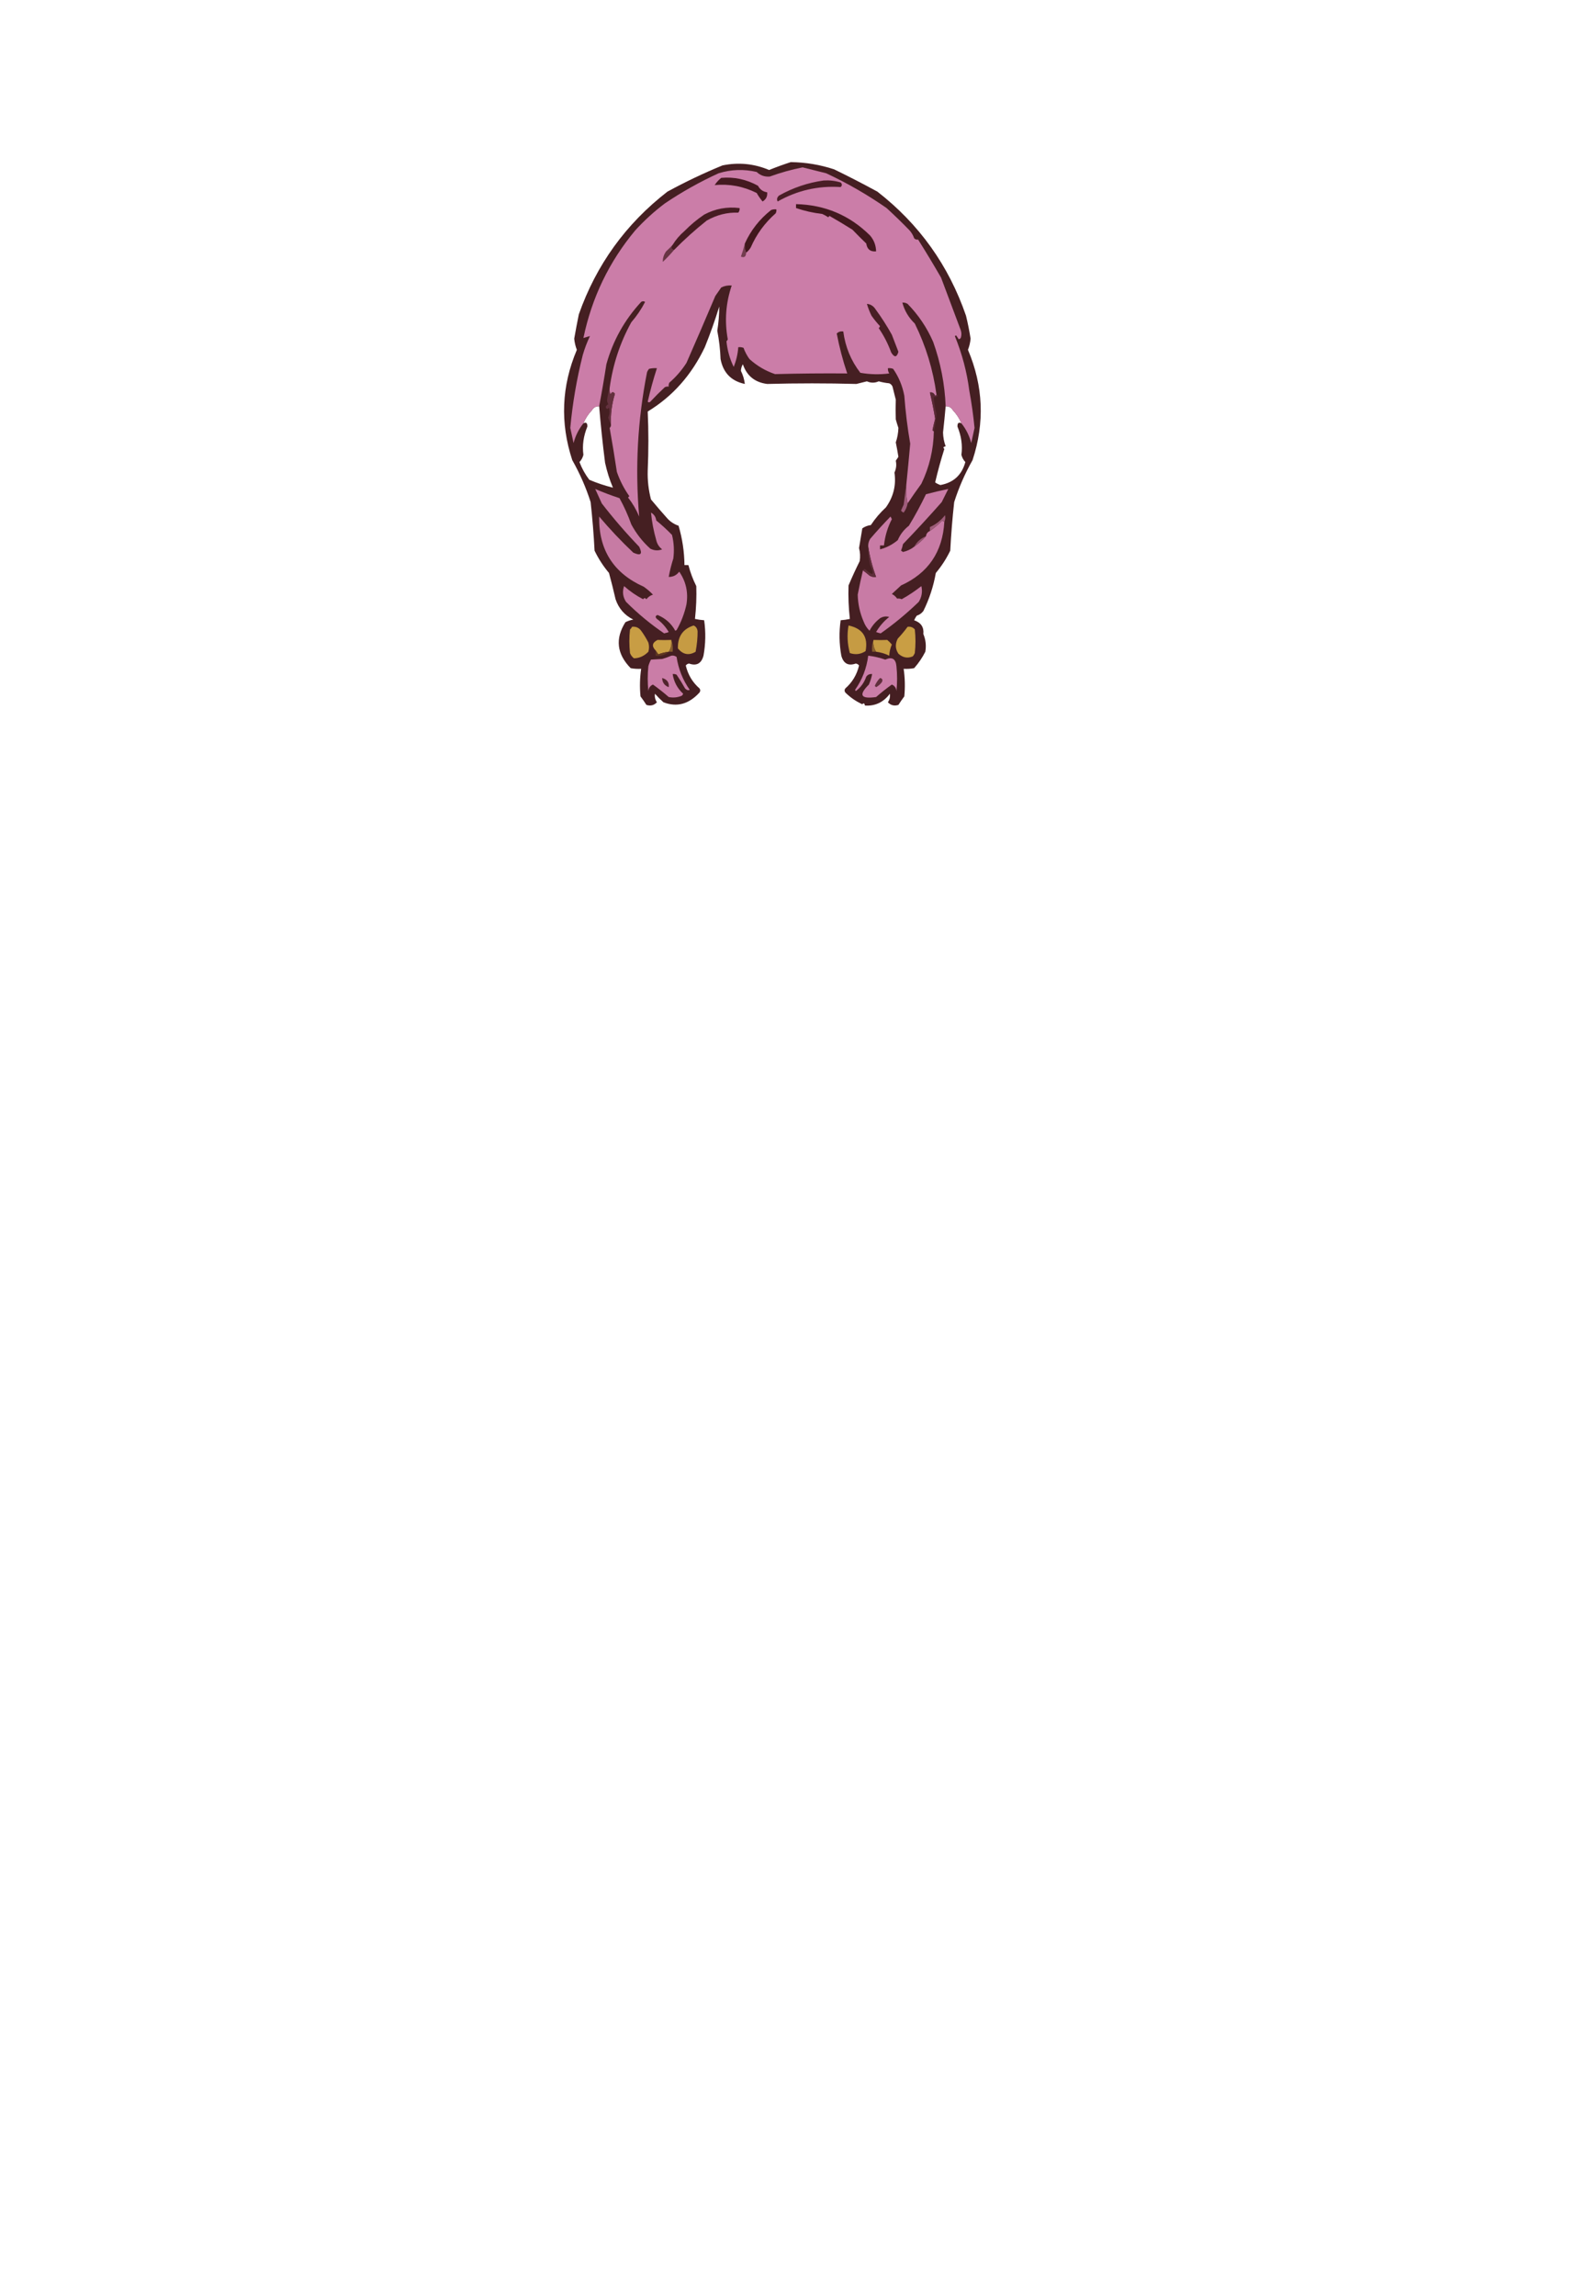 <?xml version="1.0" encoding="UTF-8"?>
<!DOCTYPE svg PUBLIC "-//W3C//DTD SVG 1.1//EN" "http://www.w3.org/Graphics/SVG/1.1/DTD/svg11.dtd">
<svg xmlns="http://www.w3.org/2000/svg" version="1.1" width="1216px" height="1749px" style="shape-rendering:geometricPrecision; text-rendering:geometricPrecision; image-rendering:optimizeQuality; fill-rule:evenodd; clip-rule:evenodd" xmlns:xlink="http://www.w3.org/1999/xlink">
<g><path style="opacity:0.946" fill="#3b1417" d="M 602.5,123.5 C 613.807,123.637 624.807,125.47 635.5,129C 646.719,134.442 657.719,140.108 668.5,146C 700.326,170.746 722.826,202.246 736,240.5C 737.405,246.286 738.572,252.12 739.5,258C 739.225,260.931 738.559,263.765 737.5,266.5C 749.185,294.016 750.351,322.016 741,350.5C 735.16,360.828 730.494,371.494 727,382.5C 725.639,394.804 724.639,407.138 724,419.5C 721.069,425.592 717.403,431.259 713,436.5C 711.213,446.659 708.046,456.326 703.5,465.5C 702.198,467.201 700.531,468.368 698.5,469C 697.707,470.085 697.04,471.252 696.5,472.5C 701.723,474.332 704.056,477.832 703.5,483C 705.314,487.326 705.814,491.826 705,496.5C 702.712,501.02 699.878,505.187 696.5,509C 693.854,509.497 691.187,509.664 688.5,509.5C 689.508,516.472 689.675,523.472 689,530.5C 687.413,532.632 685.913,534.798 684.5,537C 681.331,537.997 678.664,537.33 676.5,535C 677.842,532.985 678.342,530.818 678,528.5C 673.126,534.994 666.793,537.994 659,537.5C 658.683,535.699 658.016,535.366 657,536.5C 652.107,534.268 647.774,531.268 644,527.5C 643.333,526.5 643.333,525.5 644,524.5C 649.342,519.854 652.842,514.02 654.5,507C 653.892,506.13 653.059,505.63 652,505.5C 646.301,507.501 642.634,505.501 641,499.5C 639.374,490.504 639.208,481.504 640.5,472.5C 642.861,472.326 645.194,471.993 647.5,471.5C 646.543,462.867 646.21,454.367 646.5,446C 649.14,439.749 651.973,433.582 655,427.5C 655.546,424.145 655.379,420.812 654.5,417.5C 655.373,412.26 656.207,407.26 657,402.5C 658.945,401.137 661.112,400.303 663.5,400C 666.721,395.112 670.554,390.612 675,386.5C 680.712,378.486 682.879,369.652 681.5,360C 682.85,356.996 683.183,353.996 682.5,351C 683.167,350 683.833,349 684.5,348C 683.904,344.282 683.238,340.616 682.5,337C 683.705,333.53 684.372,329.863 684.5,326C 683.773,323.876 683.106,321.709 682.5,319.5C 682.324,314.55 682.324,309.55 682.5,304.5C 681.667,301.167 680.833,297.833 680,294.5C 679.5,293.333 678.667,292.5 677.5,292C 674.776,291.73 672.109,291.23 669.5,290.5C 666.5,291.833 663.5,291.833 660.5,290.5C 657.833,291.167 655.167,291.833 652.5,292.5C 630.023,291.893 607.357,291.893 584.5,292.5C 575.141,291.297 568.974,286.297 566,277.5C 565.077,279.034 564.577,280.701 564.5,282.5C 566.059,285.63 567.059,288.964 567.5,292.5C 557.134,290.3 550.967,283.967 549,273.5C 548.726,266.265 547.892,259.099 546.5,252C 547.485,245.84 547.985,239.673 548,233.5C 544.795,243.977 541.129,254.311 537,264.5C 526.937,285.666 512.437,301.999 493.5,313.5C 494.173,328.173 494.173,343.173 493.5,358.5C 493.282,365.99 494.115,373.323 496,380.5C 500.029,385.35 504.196,390.183 508.5,395C 510.863,397.555 513.696,399.388 517,400.5C 519.88,410.278 521.38,420.278 521.5,430.5C 522.5,430.5 523.5,430.5 524.5,430.5C 525.949,436.061 527.949,441.394 530.5,446.5C 530.773,454.688 530.44,463.021 529.5,471.5C 531.806,471.993 534.139,472.326 536.5,472.5C 537.792,481.504 537.626,490.504 536,499.5C 534.366,505.501 530.699,507.501 525,505.5C 523.941,505.63 523.108,506.13 522.5,507C 524.158,514.02 527.658,519.854 533,524.5C 533.667,525.5 533.667,526.5 533,527.5C 524.908,536.426 515.741,538.926 505.5,535C 503.194,532.939 501.027,530.772 499,528.5C 498.658,530.818 499.158,532.985 500.5,535C 498.336,537.33 495.669,537.997 492.5,537C 491.087,534.798 489.587,532.632 488,530.5C 487.325,523.472 487.492,516.472 488.5,509.5C 485.813,509.664 483.146,509.497 480.5,509C 469.921,498.196 468.588,486.529 476.5,474C 478.392,473.027 480.392,472.36 482.5,472C 475.889,468.719 471.389,463.553 469,456.5C 467.449,449.728 465.783,443.061 464,436.5C 459.597,431.259 455.931,425.592 453,419.5C 452.361,407.138 451.361,394.804 450,382.5C 446.514,371.508 441.847,360.841 436,350.5C 426.654,322.087 427.82,294.087 439.5,266.5C 438.441,263.765 437.775,260.931 437.5,258C 438.587,251.818 439.754,245.651 441,239.5C 454.305,201.734 476.805,170.567 508.5,146C 522.099,138.574 536.099,131.907 550.5,126C 562.75,123.51 574.584,124.677 586,129.5C 591.521,127.256 597.021,125.256 602.5,123.5 Z M 456.5,309.5 C 457.66,323.675 459.16,338.008 461,352.5C 462.452,359.183 464.452,365.516 467,371.5C 460.88,370.004 454.88,368.004 449,365.5C 445.864,361.399 443.364,356.899 441.5,352C 442.966,350.448 443.966,348.614 444.5,346.5C 443.542,339.366 444.542,332.199 447.5,325C 447.596,322.23 446.596,321.396 444.5,322.5C 446.024,318.798 448.19,315.464 451,312.5C 452.264,310.393 454.097,309.393 456.5,309.5 Z M 720.5,309.5 C 722.903,309.393 724.736,310.393 726,312.5C 728.81,315.464 730.976,318.798 732.5,322.5C 730.404,321.396 729.404,322.23 729.5,325C 732.458,332.199 733.458,339.366 732.5,346.5C 733.034,348.614 734.034,350.448 735.5,352C 732.822,361.846 726.489,367.679 716.5,369.5C 715.069,369.023 713.736,368.357 712.5,367.5C 714.529,358.822 716.862,350.322 719.5,342C 718.366,340.984 718.699,340.317 720.5,340C 719.262,336.644 718.596,333.144 718.5,329.5C 719.264,322.647 719.93,315.98 720.5,309.5 Z"/></g>
<g><path style="opacity:1" fill="#cb7da8" d="M 732.5,322.5 C 730.976,318.798 728.81,315.464 726,312.5C 724.736,310.393 722.903,309.393 720.5,309.5C 719.836,292.681 716.669,276.348 711,260.5C 706.26,249.603 699.76,239.937 691.5,231.5C 690.264,230.754 688.93,230.421 687.5,230.5C 689.126,236.653 692.292,241.986 697,246.5C 705.394,263.522 710.894,281.522 713.5,300.5C 713.44,301.043 713.107,301.376 712.5,301.5C 711.725,299.525 710.391,298.691 708.5,299C 710.072,305.586 711.405,312.252 712.5,319C 711.789,321.796 711.122,324.63 710.5,327.5C 710.624,328.107 710.957,328.44 711.5,328.5C 711.246,342.563 708.079,355.896 702,368.5C 698.361,373.471 694.861,378.471 691.5,383.5C 690.514,379.03 690.181,374.363 690.5,369.5C 691.559,359.102 692.559,348.602 693.5,338C 691.44,326.155 689.94,313.988 689,301.5C 687.592,293.986 684.759,287.153 680.5,281C 679.207,280.51 677.873,280.343 676.5,280.5C 676.421,281.93 676.754,283.264 677.5,284.5C 670.17,285.446 662.836,285.28 655.5,284C 648.358,274.762 644.025,264.262 642.5,252.5C 640.571,252.231 638.905,252.731 637.5,254C 639.469,264.346 642.136,274.513 645.5,284.5C 627.298,284.344 608.964,284.511 590.5,285C 583.192,282.516 576.692,278.683 571,273.5C 569.103,270.873 567.603,268.039 566.5,265C 565.207,264.51 563.873,264.343 562.5,264.5C 562.108,269.732 560.941,274.732 559,279.5C 555.992,273.297 554.159,266.797 553.5,260C 553.957,259.586 554.291,259.086 554.5,258.5C 551.953,244.553 552.953,230.886 557.5,217.5C 554.68,217.248 552.014,217.748 549.5,219C 548,221.167 546.5,223.333 545,225.5C 537.826,242.471 530.492,259.471 523,276.5C 519.414,282.091 515.08,287.091 510,291.5C 509.517,292.448 509.351,293.448 509.5,294.5C 508.448,294.351 507.448,294.517 506.5,295C 502.696,298.542 499.029,302.209 495.5,306C 494.833,306.667 494.167,306.667 493.5,306C 495.465,297.345 497.798,288.845 500.5,280.5C 498.473,280.338 496.473,280.505 494.5,281C 493.874,281.75 493.374,282.584 493,283.5C 485.783,319.962 483.783,356.629 487,393.5C 484.78,388.215 481.947,383.381 478.5,379C 478.833,378.667 479.167,378.333 479.5,378C 475.452,372.286 472.285,366.119 470,359.5C 468.31,348.271 466.477,337.104 464.5,326C 465.252,325.329 465.586,324.496 465.5,323.5C 465.125,315.612 466.125,307.779 468.5,300C 467.352,298.274 466.185,298.441 465,300.5C 464.506,298.866 464.34,297.199 464.5,295.5C 466.934,277.676 472.434,261.009 481,245.5C 485.131,240.732 488.631,235.565 491.5,230C 490.5,229.333 489.5,229.333 488.5,230C 475.84,243.669 467.007,259.503 462,277.5C 460.35,288.244 458.517,298.911 456.5,309.5C 454.097,309.393 452.264,310.393 451,312.5C 448.19,315.464 446.024,318.798 444.5,322.5C 440.976,326.881 438.476,331.881 437,337.5C 436.164,333.627 435.331,329.793 434.5,326C 436.204,307.357 439.371,288.857 444,270.5C 445.445,265.494 447.279,260.661 449.5,256C 447.956,256.487 446.29,256.987 444.5,257.5C 450.9,226.743 464.066,199.41 484,175.5C 490.875,167.957 498.375,161.124 506.5,155C 519.504,146.215 533.17,138.548 547.5,132C 557.059,129.056 566.726,128.723 576.5,131C 579.289,133.652 582.623,134.819 586.5,134.5C 594.606,131.542 602.94,129.208 611.5,127.5C 617.494,128.999 623.494,130.499 629.5,132C 645.675,139.581 661.008,148.414 675.5,158.5C 681.539,164.04 687.372,169.707 693,175.5C 694.564,177.263 695.731,179.263 696.5,181.5C 697.325,182.386 698.325,182.719 699.5,182.5C 705.521,192.028 711.354,201.695 717,211.5C 721.988,224.815 726.988,238.148 732,251.5C 732.667,253.5 732.667,255.5 732,257.5C 731.586,257.957 731.086,258.291 730.5,258.5C 729.833,257.5 729.167,256.5 728.5,255.5C 728.167,255.667 727.833,255.833 727.5,256C 733.028,269.528 736.694,283.361 738.5,297.5C 740.295,307.241 741.628,316.741 742.5,326C 741.669,329.793 740.836,333.627 740,337.5C 738.524,331.881 736.024,326.881 732.5,322.5 Z"/></g>
<g><path style="opacity:1" fill="#733d4f" d="M 567.5,185.5 C 567.198,188.059 567.532,190.393 568.5,192.5C 568.391,195.534 567.057,196.534 564.5,195.5C 565.717,192.103 566.717,188.77 567.5,185.5 Z"/></g>
<g><path style="opacity:1" fill="#673443" d="M 512.5,186.5 C 510.825,188.456 511.158,189.789 513.5,190.5C 510.871,193.631 508.038,196.631 505,199.5C 504.915,196.639 505.749,193.972 507.5,191.5C 509.333,189.851 511,188.184 512.5,186.5 Z"/></g>
<g><path style="opacity:0.997" fill="#461c22" d="M 513.5,190.5 C 511.158,189.789 510.825,188.456 512.5,186.5C 514.922,182.572 517.922,179.072 521.5,176C 526.067,171.342 531.067,167.175 536.5,163.5C 544.933,158.989 553.933,157.323 563.5,158.5C 563.67,159.822 563.337,160.989 562.5,162C 554.125,161.684 546.125,163.684 538.5,168C 529.653,175.018 521.32,182.518 513.5,190.5 Z"/></g>
<g><path style="opacity:0.993" fill="#42191e" d="M 606.5,155.5 C 628.619,156.032 647.453,164.032 663,179.5C 665.912,182.987 667.412,186.987 667.5,191.5C 663.143,191.901 660.643,189.901 660,185.5C 656.401,182.053 652.901,178.553 649.5,175C 643.78,171.387 637.947,167.887 632,164.5C 631.667,164.833 631.333,165.167 631,165.5C 629.581,164.54 628.081,163.707 626.5,163C 619.565,162.185 612.898,160.685 606.5,158.5C 606.5,157.5 606.5,156.5 606.5,155.5 Z"/></g>
<g><path style="opacity:0.999" fill="#41181d" d="M 568.5,192.5 C 567.532,190.393 567.198,188.059 567.5,185.5C 572.051,175.436 578.718,166.936 587.5,160C 588.793,159.51 590.127,159.343 591.5,159.5C 591.649,160.552 591.483,161.552 591,162.5C 582.705,169.786 576.372,178.453 572,188.5C 571.051,190.093 569.885,191.426 568.5,192.5 Z"/></g>
<g><path style="opacity:0.993" fill="#4a1f26" d="M 627.5,137.5 C 631.936,137.21 636.27,137.71 640.5,139C 641.731,140.183 641.731,141.349 640.5,142.5C 623.385,141.396 607.385,145.063 592.5,153.5C 591.653,151.939 591.986,150.439 593.5,149C 604.198,143 615.531,139.166 627.5,137.5 Z"/></g>
<g><path style="opacity:0.994" fill="#441a20" d="M 549.5,135.5 C 559.302,134.612 568.635,136.612 577.5,141.5C 579.043,144.39 581.376,146.057 584.5,146.5C 584.826,149.607 583.659,151.94 581,153.5C 579.319,151.452 577.819,149.285 576.5,147C 566.377,141.951 555.71,139.951 544.5,141C 545.912,138.871 547.579,137.038 549.5,135.5 Z"/></g>
<g><path style="opacity:0.968" fill="#441b20" d="M 660.5,231.5 C 663.263,231.744 665.429,233.077 667,235.5C 671.588,241.75 675.755,248.25 679.5,255C 681.217,259.359 682.884,263.693 684.5,268C 683.281,272.346 681.447,272.513 679,268.5C 676.576,261.851 673.409,255.685 669.5,250C 669.957,249.586 670.291,249.086 670.5,248.5C 668.144,245.978 665.977,243.312 664,240.5C 662.557,237.575 661.391,234.575 660.5,231.5 Z"/></g>
<g><path style="opacity:1" fill="#63313e" d="M 464.5,295.5 C 464.34,297.199 464.506,298.866 465,300.5C 466.185,298.441 467.352,298.274 468.5,300C 466.125,307.779 465.125,315.612 465.5,323.5C 464.62,321.863 463.954,320.03 463.5,318C 464.493,315.547 464.66,313.047 464,310.5C 462.844,311.993 462.01,311.826 461.5,310C 461.905,309.055 462.572,308.388 463.5,308C 462.919,307.107 462.585,306.107 462.5,305C 462.946,301.65 463.612,298.483 464.5,295.5 Z"/></g>
<g><path style="opacity:0.902" fill="#5b2b37" d="M 713.5,300.5 C 714.043,300.56 714.376,300.893 714.5,301.5C 713.675,302.386 712.675,302.719 711.5,302.5C 711.622,306.589 712.289,310.756 713.5,315C 713.247,319.607 712.58,324.107 711.5,328.5C 710.957,328.44 710.624,328.107 710.5,327.5C 711.122,324.63 711.789,321.796 712.5,319C 711.405,312.252 710.072,305.586 708.5,299C 710.391,298.691 711.725,299.525 712.5,301.5C 713.107,301.376 713.44,301.043 713.5,300.5 Z"/></g>
<g><path style="opacity:1" fill="#c77ba4" d="M 453.5,372.5 C 459.52,375.095 465.686,377.429 472,379.5C 475.532,385.899 478.532,392.566 481,399.5C 484.759,406.522 489.592,412.689 495.5,418C 498.465,419.498 501.465,419.665 504.5,418.5C 502.183,416.758 500.683,414.424 500,411.5C 497.999,404.535 496.666,397.535 496,390.5C 498.326,391.813 499.659,393.813 500,396.5C 504.215,399.925 508.215,403.592 512,407.5C 513.471,413.431 513.804,419.431 513,425.5C 511.518,430.108 510.351,434.775 509.5,439.5C 512.81,439.539 515.476,438.206 517.5,435.5C 522.673,442.969 524.506,451.302 523,460.5C 521.48,467.398 518.98,473.898 515.5,480C 515.167,480.167 514.833,480.333 514.5,480.5C 511.437,474.939 506.937,470.939 501,468.5C 499.287,469.137 499.121,470.137 500.5,471.5C 504.212,474.211 507.212,477.544 509.5,481.5C 508.302,481.94 507.135,482.273 506,482.5C 495.656,475.47 485.99,467.47 477,458.5C 474.53,454.738 474.03,450.738 475.5,446.5C 479.942,450.449 484.775,453.782 490,456.5C 490.741,455.359 491.575,455.359 492.5,456.5C 493.769,454.82 495.436,453.653 497.5,453C 495.393,450.773 493.06,448.773 490.5,447C 467.403,436.639 456.07,418.806 456.5,393.5C 464.646,403.146 473.313,412.313 482.5,421C 488.265,423.66 489.765,422.16 487,416.5C 476.922,406.033 467.422,395.033 458.5,383.5C 456.804,379.817 455.137,376.15 453.5,372.5 Z"/></g>
<g><path style="opacity:1" fill="#c87ba5" d="M 696.5,416.5 C 699.803,414.198 702.803,411.532 705.5,408.5C 705.738,406.596 706.738,405.262 708.5,404.5C 711.857,402.197 715.024,399.53 718,396.5C 718.383,397.056 718.883,397.389 719.5,397.5C 718.198,420.456 707.198,436.622 686.5,446C 684.125,448.176 681.792,450.343 679.5,452.5C 681.162,453.327 682.495,454.493 683.5,456C 684.825,455.852 685.992,456.018 687,456.5C 692.272,453.559 697.272,450.226 702,446.5C 702.965,450.782 702.298,454.782 700,458.5C 690.854,467.33 681.187,475.33 671,482.5C 669.865,482.273 668.698,481.94 667.5,481.5C 670.1,477.032 673.433,473.199 677.5,470C 675.029,469.294 672.695,469.627 670.5,471C 667.115,473.581 664.448,476.748 662.5,480.5C 660.515,478.543 659.015,476.21 658,473.5C 655.157,466.962 653.657,460.129 653.5,453C 654.678,446.806 656.012,440.64 657.5,434.5C 659.149,435.714 660.815,437.047 662.5,438.5C 664.045,439.452 665.712,439.785 667.5,439.5C 664.7,431.964 662.7,424.297 661.5,416.5C 661.372,414.345 661.872,412.345 663,410.5C 667.956,404.707 673.123,399.04 678.5,393.5C 678.833,394.167 679.167,394.833 679.5,395.5C 676.269,401.749 674.269,408.416 673.5,415.5C 672.5,415.5 671.5,415.5 670.5,415.5C 670.5,416.5 670.5,417.5 670.5,418.5C 675.47,417.194 679.97,414.861 684,411.5C 685.86,407.129 688.693,403.462 692.5,400.5C 697.197,392.786 701.53,384.786 705.5,376.5C 711.134,375.008 716.801,373.675 722.5,372.5C 720.852,375.797 719.185,379.13 717.5,382.5C 707.89,393.398 698.057,404.065 688,414.5C 687.654,416.218 687.154,417.885 686.5,419.5C 687,419.833 687.5,420.167 688,420.5C 691.198,419.768 694.031,418.435 696.5,416.5 Z"/></g>
<g><path style="opacity:1" fill="#9f5d7b" d="M 690.5,369.5 C 690.181,374.363 690.514,379.03 691.5,383.5C 691.082,386.09 690.082,388.423 688.5,390.5C 687.692,390.192 687.025,389.692 686.5,389C 687.09,387.491 687.756,385.991 688.5,384.5C 689.167,379.349 689.834,374.349 690.5,369.5 Z"/></g>
<g><path style="opacity:1" fill="#9f5d7b" d="M 719.5,397.5 C 718.883,397.389 718.383,397.056 718,396.5C 715.024,399.53 711.857,402.197 708.5,404.5C 708.5,403.5 708.5,402.5 708.5,401.5C 712.957,399.572 716.79,396.572 720,392.5C 720.384,394.197 720.218,395.863 719.5,397.5 Z"/></g>
<g><path style="opacity:1" fill="#93546f" d="M 705.5,408.5 C 702.803,411.532 699.803,414.198 696.5,416.5C 698.636,412.688 701.636,410.021 705.5,408.5 Z"/></g>
<g><path style="opacity:0.998" fill="#5e2d3a" d="M 661.5,416.5 C 662.7,424.297 664.7,431.964 667.5,439.5C 665.712,439.785 664.045,439.452 662.5,438.5C 660.815,437.047 659.149,435.714 657.5,434.5C 657.735,433.903 658.235,433.57 659,433.5C 665.293,439.254 666.626,438.254 663,430.5C 661.878,425.898 661.378,421.232 661.5,416.5 Z"/></g>
<g><path style="opacity:1" fill="#c69b43" d="M 528.5,476.5 C 530.302,477.315 531.302,478.815 531.5,481C 531.537,485.779 531.037,490.945 530,496.5C 524.882,499.544 520.382,498.71 516.5,494C 516.24,484.964 520.24,479.13 528.5,476.5 Z"/></g>
<g><path style="opacity:1" fill="#c69b43" d="M 646.5,476.5 C 657.216,478.77 661.55,485.27 659.5,496C 655.775,498.466 651.775,498.966 647.5,497.5C 645.589,490.453 645.256,483.453 646.5,476.5 Z"/></g>
<g><path style="opacity:1" fill="#c89d44" d="M 481.5,477.5 C 484.421,477.146 486.754,478.146 488.5,480.5C 490.603,483.414 492.437,486.414 494,489.5C 494.667,491.833 494.667,494.167 494,496.5C 490.779,499.771 487.112,501.438 483,501.5C 481.615,500.449 480.615,499.116 480,497.5C 479.333,491.5 479.333,485.5 480,479.5C 480.717,478.956 481.217,478.289 481.5,477.5 Z"/></g>
<g><path style="opacity:1" fill="#c99e44" d="M 691.5,477.5 C 693.722,477.178 695.556,477.845 697,479.5C 697.667,485.5 697.667,491.5 697,497.5C 696.626,498.416 696.126,499.25 695.5,500C 691.563,501.708 687.897,501.042 684.5,498C 682.093,494.38 681.927,490.547 684,486.5C 686.711,483.627 689.211,480.627 691.5,477.5 Z"/></g>
<g><path style="opacity:1" fill="#c99e44" d="M 511.5,487.5 C 511.909,490.855 511.242,493.855 509.5,496.5C 506.762,496.851 504.096,497.518 501.5,498.5C 500.824,497.398 500.158,496.398 499.5,495.5C 496.384,492.247 496.884,489.581 501,487.5C 504.288,487.658 507.788,487.658 511.5,487.5 Z"/></g>
<g><path style="opacity:1" fill="#c69b43" d="M 665.5,487.5 C 669.212,487.658 672.712,487.658 676,487.5C 677.298,488.56 678.465,489.726 679.5,491C 678.313,493.724 677.647,496.557 677.5,499.5C 674.37,497.942 671.037,496.942 667.5,496.5C 665.758,493.855 665.091,490.855 665.5,487.5 Z"/></g>
<g><path style="opacity:1" fill="#875d2e" d="M 511.5,487.5 C 512.477,490.287 512.81,493.287 512.5,496.5C 511.5,496.5 510.5,496.5 509.5,496.5C 511.242,493.855 511.909,490.855 511.5,487.5 Z"/></g>
<g><path style="opacity:1" fill="#855d2e" d="M 665.5,487.5 C 665.091,490.855 665.758,493.855 667.5,496.5C 666.5,496.5 665.5,496.5 664.5,496.5C 664.19,493.287 664.523,490.287 665.5,487.5 Z"/></g>
<g><path style="opacity:1" fill="#5e3621" d="M 499.5,495.5 C 500.158,496.398 500.824,497.398 501.5,498.5C 504.096,497.518 506.762,496.851 509.5,496.5C 506.761,499.024 503.428,500.024 499.5,499.5C 499.5,498.167 499.5,496.833 499.5,495.5 Z"/></g>
<g><path style="opacity:1" fill="#ca7da7" d="M 511.5,499.5 C 512.978,499.238 514.311,499.571 515.5,500.5C 516.893,509.694 520.227,518.027 525.5,525.5C 524.413,526.105 523.246,525.772 522,524.5C 519.959,520.916 517.792,517.416 515.5,514C 514.552,513.517 513.552,513.351 512.5,513.5C 513.42,519.423 516.087,524.423 520.5,528.5C 520.291,529.086 519.957,529.586 519.5,530C 516.262,531.368 512.928,531.701 509.5,531C 505.618,527.611 501.618,524.444 497.5,521.5C 495.364,522.423 494.198,524.089 494,526.5C 493.333,520.167 493.333,513.833 494,507.5C 494.471,505.754 495.138,504.087 496,502.5C 498.699,502.336 501.532,502.17 504.5,502C 507.004,501.302 509.337,500.469 511.5,499.5 Z"/></g>
<g><path style="opacity:1" fill="#ca7da7" d="M 661.5,499.5 C 665.93,500.024 670.264,501.024 674.5,502.5C 679.635,500.165 682.468,501.832 683,507.5C 683.667,513.833 683.667,520.167 683,526.5C 682.802,524.089 681.636,522.423 679.5,521.5C 675.382,524.444 671.382,527.611 667.5,531C 655.782,532.671 653.949,529.504 662,521.5C 663.136,518.904 663.969,516.237 664.5,513.5C 662.61,513.297 661.11,513.963 660,515.5C 658.429,520.055 655.762,523.722 652,526.5C 651.833,526.167 651.667,525.833 651.5,525.5C 656.952,517.726 660.286,509.059 661.5,499.5 Z"/></g>
<g><path style="opacity:1" fill="#51242d" d="M 504.5,516.5 C 508.314,517.602 509.98,519.935 509.5,523.5C 506.255,522.26 504.588,519.927 504.5,516.5 Z"/></g>
<g><path style="opacity:1" fill="#602f3c" d="M 670.5,516.5 C 672.225,516.843 672.725,517.843 672,519.5C 670.823,521.176 669.323,522.509 667.5,523.5C 667.167,523.167 666.833,522.833 666.5,522.5C 667.467,520.21 668.8,518.21 670.5,516.5 Z"/></g>
</svg>
